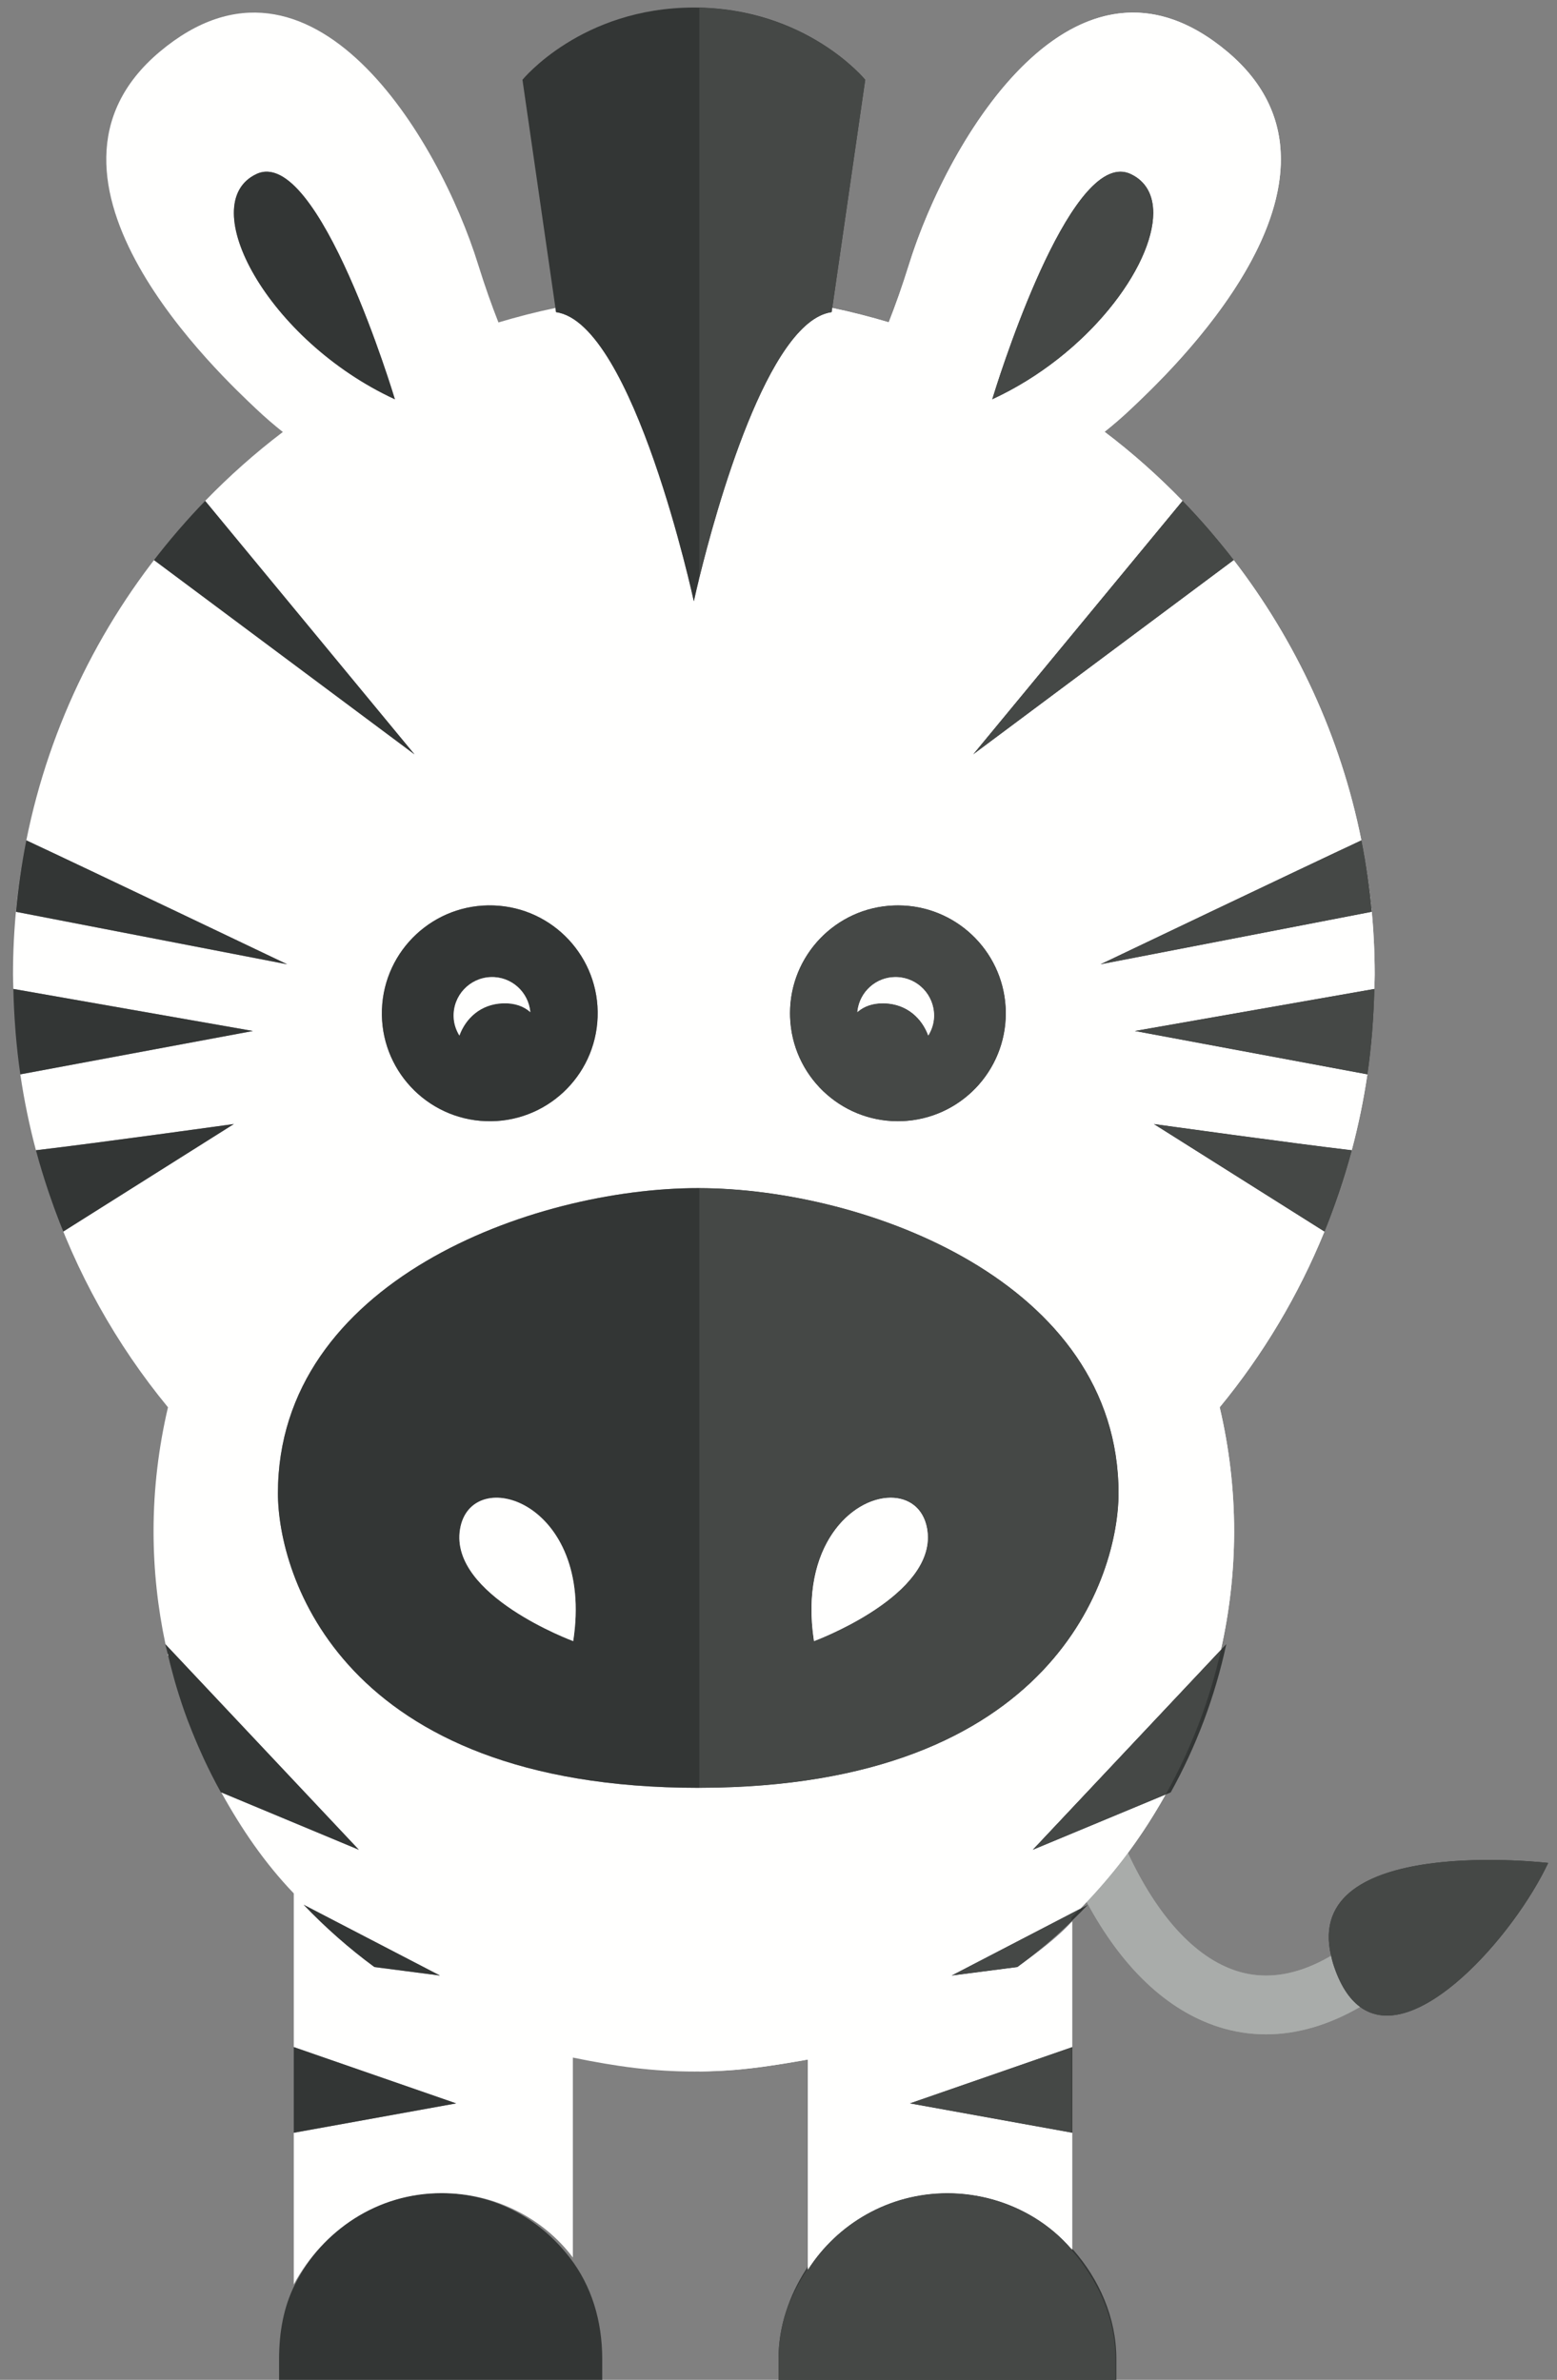 <?xml version="1.0" encoding="UTF-8"?>
<svg width="106px" height="162px" viewBox="0 0 106 162" version="1.1" xmlns="http://www.w3.org/2000/svg" xmlns:xlink="http://www.w3.org/1999/xlink">
    <rect x="0" y="0" width="106" height="162" fill="#808080" stroke="none"/>
    <!-- Generator: Sketch 52.4 (67378) - http://www.bohemiancoding.com/sketch -->
    <title>Group 13</title>
    <desc>Created with Sketch.</desc>
    <g id="Page-1" stroke="none" stroke-width="1" fill="none" fill-rule="evenodd">
        <g id="A&amp;M1" transform="translate(-589, -392)">
            <g id="Group-13" transform="translate(589, 392)">
                <path d="M90.747,133.638 C90.692,133.463 90.659,133.3 90.62,133.134 C88.356,134.462 86.192,134.815 84.175,134.163 C81.359,133.254 78.79,130.436 76.786,126.132 C75.918,127.302 74.977,128.412 73.979,129.469 C76.374,133.924 79.422,136.832 82.945,137.97 C84.006,138.312 85.092,138.481 86.192,138.481 C88.303,138.481 90.463,137.85 92.593,136.615 C91.843,136.064 91.207,135.112 90.747,133.638" id="Fill-174" fill="#9FA1A0"></path>
                <path d="M90.62,133.134 C90.659,133.3 90.692,133.463 90.747,133.638 C91.207,135.112 91.843,136.064 92.593,136.615 C96.359,139.381 103.057,131.788 105.399,126.814 C105.399,126.814 88.668,124.843 90.62,133.134" id="Fill-175" fill="#333635"></path>
                <path d="M30.022,149.289 C25.613,149.289 21.942,151.82 20.081,155.504 C19.308,157.032 19,158.756 19,160.586 L19,162 L41,162 L41,160.586 C41,157.978 40.267,155.585 38.784,153.673 C36.718,151.01 33.653,149.289 30.022,149.289" id="Fill-176" fill="#333635"></path>
                <path d="M64.45,149.289 C60.455,149.289 56.876,151.368 54.866,154.499 C53.739,156.257 53,158.342 53,160.586 L53,162 L76,162 L76,160.586 C76,157.736 74.81,155.141 73.069,153.154 C70.999,150.789 67.84,149.289 64.45,149.289" id="Fill-177" fill="#333635"></path>
                <path d="M13.729,119.398 C13.426,118.731 13.143,118.054 12.879,117.366 C13.143,118.054 13.427,118.731 13.729,119.398" id="Fill-178" fill="#FFFFFE"></path>
                <path d="M15.02,121.982 C14.619,121.257 14.245,120.515 13.893,119.761 C14.245,120.515 14.619,121.257 15.02,121.982" id="Fill-179" fill="#FFFFFE"></path>
                <path d="M11.812,114.125 C11.662,113.591 11.526,113.051 11.4,112.507 C11.525,113.051 11.662,113.59 11.812,114.125" id="Fill-180" fill="#FFFFFE"></path>
                <path d="M12.754,117.048 C12.482,116.321 12.238,115.58 12.013,114.833 C12.237,115.581 12.482,116.32 12.754,117.048" id="Fill-181" fill="#FFFFFE"></path>
                <path d="M47.536,121.7 C23.218,121.7 18.921,107.184 18.921,101.648 C18.921,87.249 36.215,80.877 47.536,80.877 C58.855,80.877 76.151,87.249 76.151,101.648 C76.151,107.184 71.853,121.7 47.536,121.7 M25.49,133.9 C23.762,132.628 22.153,131.207 20.673,129.66 L29.954,134.479 L25.49,133.9 M33.607,61.635 C37.661,61.778 40.832,65.184 40.685,69.239 C40.541,73.294 37.138,76.465 33.083,76.32 C29.025,76.175 25.856,72.769 26.002,68.714 C26.147,64.659 29.552,61.489 33.607,61.635 M17.454,11.848 C21.69,9.848 26.885,27.181 26.885,27.181 C18.219,23.181 13.218,13.848 17.454,11.848 M60.865,61.635 C64.921,61.489 68.325,64.659 68.471,68.714 C68.616,72.769 65.447,76.175 61.39,76.32 C57.335,76.465 53.932,73.294 53.787,69.239 C53.641,65.184 56.812,61.778 60.865,61.635 M76.981,11.848 C81.218,13.848 76.217,23.181 67.551,27.181 C67.551,27.181 72.745,9.848 76.981,11.848 M79.352,122.158 L70.308,125.92 L83.117,112.31 C83.701,109.709 84.018,107.008 84.018,104.23 C84.018,101.327 83.672,98.506 83.036,95.797 C85.98,92.221 88.392,88.19 90.167,83.834 L78.551,76.514 C78.551,76.514 87.878,77.812 92.025,78.3 C92.475,76.613 92.832,74.889 93.09,73.133 L77.255,70.181 L93.563,67.319 C93.57,66.997 93.588,66.678 93.588,66.354 C93.588,63.234 93.274,60.19 92.687,57.243 C93.002,58.824 93.232,60.433 93.383,62.069 L74.921,65.641 C74.921,65.641 88.894,58.968 92.681,57.204 C91.264,50.128 88.23,43.639 83.989,38.125 L66.255,51.35 L80.505,34.096 C78.858,32.398 77.088,30.823 75.199,29.393 C75.801,28.913 76.4,28.399 76.981,27.848 C79.226,25.72 93.884,12.181 83.551,3.514 C73.218,-5.152 64.551,9.421 61.885,18.003 C61.423,19.489 60.958,20.791 60.506,21.94 C59.244,21.565 57.963,21.232 56.658,20.963 L56.617,21.25 C51.331,21.986 47.236,40.931 47.236,40.931 C47.236,40.931 43.142,21.986 37.855,21.25 L37.814,20.963 C36.498,21.235 35.206,21.569 33.934,21.95 C33.48,20.798 33.014,19.493 32.551,18.003 C29.885,9.421 21.218,-5.152 10.885,3.514 C0.552,12.181 15.21,25.72 17.454,27.848 C18.042,28.404 18.646,28.923 19.254,29.407 C17.373,30.834 15.608,32.404 13.968,34.096 L28.218,51.35 L10.483,38.125 C11.012,37.438 11.561,36.768 12.126,36.112 C7.023,42.031 3.386,49.246 1.792,57.204 C5.578,58.968 19.552,65.641 19.552,65.641 L1.09,62.069 C1.24,60.431 1.472,58.818 1.786,57.235 C1.198,60.185 0.885,63.232 0.885,66.354 C0.885,66.678 0.902,66.997 0.909,67.319 L17.218,70.181 L1.383,73.133 C1.641,74.889 1.998,76.613 2.446,78.3 C6.595,77.812 15.922,76.514 15.922,76.514 L4.306,83.834 C3.96,82.985 3.642,82.122 3.345,81.249 C5.161,86.604 7.918,91.523 11.436,95.797 C10.801,98.507 10.454,101.327 10.454,104.23 C10.454,106.874 10.739,109.45 11.269,111.937 L24.43,125.92 L15.065,122.012 C16.437,124.492 18,126.798 20,128.886 L20,139.348 L31.055,143.181 L20,145.181 L20,155.504 C22,151.82 25.67,149.289 30.079,149.289 C33.71,149.289 37,151.01 39,153.673 L39,140.063 C42,140.677 44.439,141.013 47.293,141.013 C49.937,141.013 52,140.727 55,140.197 L55,154.499 C57,151.368 60.512,149.289 64.507,149.289 C67.896,149.289 71,150.789 73,153.154 L73,145.181 L61.945,143.181 L73,139.348 L73,130.784 C72,131.901 70.579,132.944 69.278,133.9 L64.799,134.479 L73.541,129.937 C73.691,129.782 73.836,129.625 73.983,129.469 C74.981,128.412 75.92,127.302 76.788,126.132 C77.727,124.868 78.579,123.539 79.352,122.158" id="Fill-182" fill="#FFFFFE"></path>
                <path d="M1.379,73.099 C1.246,72.19 1.145,71.271 1.067,70.345 C1.146,71.269 1.246,72.19 1.379,73.099" id="Fill-183" fill="#FFFFFE"></path>
                <path d="M3.253,80.977 C2.962,80.104 2.693,79.222 2.454,78.327 C2.693,79.222 2.963,80.104 3.253,80.977" id="Fill-184" fill="#FFFFFE"></path>
                <path d="M82.352,36.119 C82.915,36.773 83.462,37.44 83.989,38.125 C83.463,37.44 82.916,36.773 82.352,36.119" id="Fill-185" fill="#FFFFFE"></path>
                <path d="M80.515,34.106 C81.11,34.721 81.688,35.352 82.249,35.999 C81.688,35.352 81.11,34.721 80.515,34.106" id="Fill-186" fill="#FFFFFE"></path>
                <path d="M12.218,36.006 C12.783,35.354 13.366,34.716 13.967,34.097 C13.366,34.716 12.784,35.354 12.218,36.006" id="Fill-187" fill="#FFFFFE"></path>
                <path d="M1.05,70.117 C0.977,69.191 0.929,68.259 0.909,67.319 C0.929,68.26 0.976,69.191 1.05,70.117" id="Fill-188" fill="#FFFFFE"></path>
                <path d="M91.127,81.253 C90.83,82.124 90.513,82.986 90.167,83.834 C90.513,82.986 90.831,82.125 91.127,81.253" id="Fill-189" fill="#FFFFFE"></path>
                <path d="M92.017,78.331 C91.778,79.224 91.511,80.104 91.221,80.974 C91.511,80.104 91.778,79.224 92.017,78.331" id="Fill-190" fill="#FFFFFE"></path>
                <path d="M93.563,67.319 C93.544,68.259 93.495,69.191 93.423,70.117 C93.497,69.191 93.544,68.26 93.563,67.319" id="Fill-191" fill="#FFFFFE"></path>
                <path d="M93.405,70.345 C93.328,71.271 93.227,72.189 93.094,73.098 C93.227,72.189 93.326,71.269 93.405,70.345" id="Fill-192" fill="#FFFFFE"></path>
                <path d="M61.062,66.512 C62.509,66.562 63.641,67.777 63.59,69.225 C63.574,69.693 63.424,70.122 63.196,70.495 C62.774,69.335 61.764,68.352 60.231,68.298 C59.423,68.27 58.807,68.506 58.367,68.898 C58.493,67.52 59.663,66.462 61.062,66.512 M53.787,69.239 C53.932,73.294 57.335,76.465 61.39,76.32 C65.447,76.175 68.616,72.769 68.471,68.714 C68.325,64.659 64.921,61.489 60.865,61.635 C56.812,61.778 53.641,65.184 53.787,69.239" id="Fill-193" fill="#333635"></path>
                <path d="M63.196,70.495 C63.424,70.122 63.574,69.693 63.59,69.225 C63.641,67.777 62.509,66.562 61.062,66.512 C59.663,66.462 58.493,67.52 58.367,68.898 C58.807,68.506 59.423,68.27 60.231,68.298 C61.764,68.352 62.774,69.335 63.196,70.495" id="Fill-194" fill="#FFFFFE"></path>
                <path d="M33.411,66.512 C34.81,66.462 35.979,67.519 36.105,68.898 C35.666,68.506 35.05,68.269 34.241,68.298 C32.709,68.352 31.698,69.335 31.276,70.495 C31.049,70.122 30.898,69.693 30.883,69.225 C30.832,67.777 31.964,66.563 33.411,66.512 Z M33.083,76.32 C37.138,76.465 40.541,73.294 40.686,69.239 C40.832,65.184 37.661,61.778 33.607,61.635 C29.552,61.489 26.147,64.659 26.002,68.714 C25.856,72.769 29.025,76.175 33.083,76.32 Z" id="Fill-195" fill="#333635"></path>
                <path d="M34.241,68.298 C35.05,68.269 35.666,68.506 36.105,68.898 C35.979,67.519 34.81,66.462 33.411,66.512 C31.964,66.563 30.832,67.777 30.883,69.225 C30.898,69.693 31.049,70.122 31.276,70.495 C31.698,69.335 32.709,68.352 34.241,68.298" id="Fill-196" fill="#FFFFFE"></path>
                <path d="M31.317,104.103 C32.052,99.603 40.494,102.173 39.024,111.714 C39.024,111.714 30.586,108.602 31.317,104.103 M63.124,104.103 C63.856,108.602 55.417,111.714 55.417,111.714 C53.948,102.173 62.389,99.603 63.124,104.103 M76.151,101.648 C76.151,87.249 58.855,80.877 47.536,80.877 C36.215,80.877 18.921,87.249 18.921,101.648 C18.921,107.184 23.218,121.7 47.536,121.7 C71.853,121.7 76.151,107.184 76.151,101.648" id="Fill-197" fill="#333635"></path>
                <path d="M63.124,104.103 C62.389,99.603 53.948,102.173 55.417,111.714 C55.417,111.714 63.856,108.602 63.124,104.103" id="Fill-198" fill="#FFFFFE"></path>
                <path d="M39.024,111.714 C40.494,102.173 32.052,99.604 31.317,104.102 C30.586,108.602 39.024,111.714 39.024,111.714" id="Fill-199" fill="#FFFFFE"></path>
                <path d="M17.454,11.848 C13.218,13.848 18.219,23.181 26.885,27.181 C26.885,27.181 21.69,9.848 17.454,11.848" id="Fill-200" fill="#333635"></path>
                <path d="M76.981,11.848 C72.745,9.848 67.551,27.181 67.551,27.181 C76.217,23.181 81.218,13.848 76.981,11.848" id="Fill-201" fill="#333635"></path>
                <path d="M47.236,40.931 C47.236,40.931 51.331,21.986 56.617,21.25 L56.658,20.963 L58.903,5.431 C58.903,5.431 54.903,0.514 47.236,0.514 C39.569,0.514 35.569,5.431 35.569,5.431 L37.814,20.963 L37.855,21.25 C43.142,21.986 47.236,40.931 47.236,40.931" id="Fill-202" fill="#333635"></path>
                <path d="M15.922,76.514 C15.922,76.514 6.595,77.813 2.446,78.3 L2.454,78.327 C2.693,79.222 2.962,80.104 3.253,80.977 C3.283,81.067 3.313,81.158 3.345,81.249 C3.642,82.122 3.96,82.985 4.306,83.834 L15.922,76.514" id="Fill-203" fill="#333635"></path>
                <path d="M0.909,67.319 C0.929,68.259 0.977,69.191 1.05,70.117 L1.067,70.345 C1.145,71.271 1.246,72.19 1.379,73.099 L1.383,73.133 L17.218,70.181 L0.909,67.319" id="Fill-204" fill="#333635"></path>
                <path d="M19.552,65.641 C19.552,65.641 5.578,58.968 1.792,57.204 L1.786,57.235 C1.472,58.818 1.24,60.431 1.09,62.068 L19.552,65.641" id="Fill-205" fill="#333635"></path>
                <path d="M28.218,51.35 L13.968,34.096 L13.967,34.097 C13.366,34.716 12.783,35.354 12.218,36.006 L12.126,36.112 C11.561,36.768 11.012,37.438 10.483,38.125 L28.218,51.35" id="Fill-206" fill="#333635"></path>
                <path d="M90.167,83.834 C90.513,82.986 90.83,82.124 91.127,81.253 C91.158,81.159 91.19,81.066 91.221,80.974 C91.511,80.104 91.778,79.224 92.017,78.331 L92.026,78.3 L92.025,78.3 C87.878,77.812 78.551,76.514 78.551,76.514 L90.167,83.834" id="Fill-207" fill="#333635"></path>
                <path d="M93.09,73.133 L93.094,73.098 C93.227,72.189 93.328,71.271 93.405,70.345 L93.423,70.117 C93.495,69.191 93.544,68.259 93.563,67.319 L77.255,70.181 L93.09,73.133" id="Fill-208" fill="#333635"></path>
                <path d="M93.383,62.069 C93.232,60.433 93.002,58.824 92.687,57.243 L92.681,57.204 C88.894,58.968 74.921,65.641 74.921,65.641 L93.383,62.069" id="Fill-209" fill="#333635"></path>
                <path d="M83.989,38.125 C83.462,37.44 82.915,36.773 82.352,36.119 L82.249,35.999 C81.688,35.352 81.11,34.721 80.515,34.106 L80.505,34.096 L66.255,51.35 L83.989,38.125" id="Fill-210" fill="#333635"></path>
                <polyline id="Fill-211" fill="#333635" points="20 139.348 20 145.181 31.055 143.181 20 139.348"></polyline>
                <polyline id="Fill-212" fill="#333635" points="73 145.181 73 139.348 61.945 143.181 73 145.181"></polyline>
                <path d="M24.43,125.914 L11.269,111.934 L11.251,111.916 C11.294,112.115 11.354,112.308 11.4,112.506 C11.526,113.05 11.662,113.591 11.812,114.125 C11.878,114.361 11.941,114.598 12.013,114.833 C12.238,115.58 12.482,116.321 12.754,117.048 C12.793,117.155 12.838,117.26 12.879,117.366 C13.143,118.054 13.426,118.731 13.729,119.398 C13.784,119.519 13.837,119.641 13.893,119.761 C14.245,120.515 14.619,121.252 15.02,121.977 L15.034,122 L15.037,122 L24.43,125.914" id="Fill-213" fill="#333635"></path>
                <path d="M20.673,129.66 C22.153,131.207 23.762,132.628 25.49,133.9 L29.954,134.479 L20.673,129.66" id="Fill-214" fill="#333635"></path>
                <path d="M70.308,125.92 L79.352,122.158 L79.703,122.012 C81.431,118.894 82.718,115.502 83.487,111.917 L83.117,112.31 L70.308,125.92" id="Fill-215" fill="#333635"></path>
                <path d="M64.784,134.479 L69.25,133.9 C70.551,132.944 71.782,131.901 72.943,130.784 C73.325,130.417 73.699,130.043 74.065,129.66 L73.534,129.937 L64.784,134.479" id="Fill-216" fill="#333635"></path>
                <path d="M86.192,138.481 C85.092,138.481 84.006,138.312 82.945,137.97 C79.422,136.832 76.375,133.925 73.981,129.471 C73.982,129.47 73.982,129.47 73.983,129.469 C74.981,128.413 75.919,127.303 76.787,126.133 C78.79,130.437 81.36,133.254 84.175,134.163 C84.832,134.376 85.505,134.481 86.192,134.481 C87.612,134.481 89.094,134.029 90.62,133.134 C90.659,133.3 90.692,133.463 90.747,133.638 C91.207,135.112 91.843,136.064 92.593,136.615 C90.463,137.85 88.303,138.481 86.192,138.481" id="Fill-218" fill="#A9ACAA"></path>
                <path d="M94.421,137.205 C93.764,137.205 93.147,137.022 92.593,136.615 C91.843,136.064 91.207,135.112 90.747,133.638 C90.692,133.463 90.659,133.3 90.62,133.134 C90.532,132.761 90.482,132.408 90.467,132.075 C90.25,127.397 96.877,126.609 101.373,126.609 C103.596,126.609 105.299,126.802 105.395,126.813 C105.398,126.813 105.399,126.814 105.399,126.814 C103.401,131.057 98.235,137.205 94.421,137.205" id="Fill-219" fill="#454846"></path>
                <path d="M75.943,162 L53,162 L53,160.586 C53,159.575 53.15,158.596 53.418,157.664 C53.781,156.529 54.324,155.465 54.943,154.499 L54.943,154.38 C54.962,154.352 54.981,154.324 55,154.295 L55,154.499 C56.996,151.375 60.497,149.298 64.481,149.289 C66.619,149.295 68.664,149.897 70.401,150.936 C71.363,151.523 72.223,152.25 72.943,153.088 L72.943,153.154 C74.684,155.141 75.943,157.736 75.943,160.586 L75.943,162" id="Fill-220" fill="#454846"></path>
                <path d="M55,154.499 L55,140.197 C54.981,140.201 54.962,140.204 54.943,140.207 L54.943,140.197 C54.843,140.219 54.743,140.239 54.643,140.26 C52.93,140.559 51.517,140.773 50.1,140.895 C49.277,140.958 48.447,140.994 47.61,141.003 L47.61,121.7 C71.86,121.67 76.151,107.178 76.151,101.648 C76.151,87.281 58.931,80.905 47.61,80.877 L47.61,39.335 C48.734,34.755 52.273,21.855 56.617,21.25 L56.658,20.963 C57.963,21.232 59.244,21.565 60.506,21.94 C60.959,20.791 61.423,19.489 61.885,18.003 C63.976,11.272 69.758,0.856 77.14,0.856 C79.17,0.856 81.322,1.644 83.551,3.514 C86.195,5.731 87.202,8.268 87.201,10.85 C87.195,18.362 78.651,26.264 76.981,27.848 C76.4,28.399 75.801,28.913 75.199,29.393 C77.088,30.823 78.858,32.398 80.505,34.096 L66.255,51.35 L83.989,38.125 C88.23,43.639 91.264,50.128 92.681,57.204 C88.894,58.968 74.921,65.641 74.921,65.641 L93.383,62.069 C93.232,60.433 93.002,58.824 92.687,57.243 C93.27,60.167 93.583,63.187 93.588,66.28 C93.588,66.305 93.588,66.329 93.588,66.354 C93.588,66.678 93.57,66.997 93.563,67.319 L77.255,70.181 L93.09,73.133 C92.832,74.889 92.475,76.613 92.025,78.3 C87.878,77.812 78.551,76.514 78.551,76.514 L90.167,83.834 C88.391,88.19 85.98,92.221 83.035,95.797 C83.672,98.506 84.018,101.327 84.018,104.23 C84.018,104.25 84.018,104.27 84.018,104.29 C84.018,104.294 84.018,104.299 84.018,104.303 C84.018,104.322 84.018,104.341 84.018,104.36 L84.018,104.361 C84.008,107.092 83.692,109.75 83.117,112.31 L70.308,125.92 L79.352,122.158 C78.847,123.061 78.308,123.941 77.733,124.795 C77.427,125.248 77.111,125.694 76.786,126.132 L76.787,126.133 C75.919,127.303 74.981,128.413 73.983,129.469 C73.982,129.47 73.982,129.47 73.981,129.471 C73.98,129.47 73.98,129.47 73.979,129.469 C73.83,129.627 73.681,129.784 73.529,129.939 L64.784,134.479 L64.804,134.477 L64.799,134.479 L69.278,133.9 C70.555,132.962 71.947,131.94 72.943,130.847 L72.943,139.367 L61.945,143.181 L72.943,145.17 L72.943,153.088 C72.223,152.25 71.363,151.523 70.401,150.936 C68.69,149.892 66.656,149.289 64.507,149.289 C64.498,149.289 64.49,149.289 64.481,149.289 C60.497,149.298 56.996,151.375 55,154.499 M61.123,76.325 C61.212,76.325 61.3,76.323 61.39,76.32 C65.36,76.178 68.48,72.914 68.475,68.974 C68.475,68.888 68.474,68.801 68.471,68.714 C68.469,68.662 68.466,68.61 68.463,68.559 C68.463,68.545 68.462,68.531 68.461,68.516 C68.22,64.65 65.01,61.636 61.145,61.63 C61.141,61.63 61.137,61.63 61.133,61.63 C61.044,61.63 60.955,61.632 60.865,61.635 C56.899,61.775 53.777,65.039 53.782,68.979 C53.782,69.065 53.784,69.152 53.787,69.239 C53.928,73.201 57.181,76.319 61.112,76.325 C61.116,76.325 61.119,76.325 61.123,76.325 M67.563,27.139 C67.555,27.167 67.551,27.181 67.551,27.181 C74.067,24.173 78.511,18.15 78.514,14.496 C78.515,13.291 78.032,12.344 76.981,11.848 C76.75,11.739 76.517,11.687 76.281,11.687 C76.273,11.687 76.264,11.687 76.257,11.687 C72.299,11.744 67.831,26.259 67.563,27.139" id="Fill-221" fill="#FFFFFE"></path>
                <path d="M90.167,83.834 C90.513,82.986 90.83,82.124 91.127,81.253 C90.83,82.125 90.513,82.986 90.167,83.834" id="Fill-223" fill="#FFFFFE"></path>
                <path d="M93.423,70.117 C93.495,69.191 93.544,68.259 93.563,67.319 C93.544,68.26 93.497,69.191 93.423,70.117" id="Fill-224" fill="#FFFFFE"></path>
                <path d="M61.123,76.325 C61.119,76.325 61.116,76.325 61.112,76.325 C57.181,76.318 53.928,73.201 53.787,69.239 C53.784,69.152 53.782,69.065 53.782,68.979 C53.777,65.039 56.899,61.775 60.865,61.635 C60.955,61.632 61.044,61.63 61.133,61.63 C61.137,61.63 61.141,61.63 61.145,61.63 C65.01,61.636 68.22,64.65 68.461,68.516 C68.462,68.531 68.463,68.545 68.463,68.559 C68.466,68.61 68.469,68.662 68.471,68.714 C68.474,68.801 68.475,68.888 68.475,68.974 C68.48,72.914 65.36,76.178 61.39,76.32 C61.3,76.323 61.212,76.325 61.123,76.325 M60.231,68.298 C61.764,68.352 62.774,69.335 63.196,70.495 C63.424,70.122 63.574,69.693 63.59,69.225 C63.591,69.191 63.591,69.157 63.591,69.123 C63.587,67.721 62.475,66.561 61.062,66.512 C61.03,66.511 60.998,66.51 60.967,66.51 C60.964,66.51 60.961,66.51 60.959,66.51 C59.638,66.514 58.542,67.505 58.377,68.803 C58.375,68.823 58.373,68.842 58.371,68.861 C58.369,68.873 58.368,68.885 58.367,68.898 C58.382,68.884 58.397,68.871 58.412,68.859 C58.418,68.854 58.424,68.849 58.43,68.844 C58.838,68.506 59.389,68.297 60.093,68.296 C60.096,68.296 60.098,68.296 60.101,68.296 C60.102,68.296 60.102,68.296 60.103,68.296 C60.145,68.296 60.188,68.296 60.231,68.298" id="Fill-225" fill="#454846"></path>
                <path d="M63.196,70.495 C62.774,69.335 61.764,68.352 60.231,68.298 C60.188,68.296 60.145,68.296 60.103,68.296 C60.102,68.296 60.102,68.296 60.101,68.296 C60.098,68.296 60.096,68.296 60.093,68.296 C59.389,68.297 58.838,68.506 58.43,68.844 C58.424,68.849 58.418,68.854 58.412,68.859 C58.397,68.871 58.382,68.884 58.367,68.898 C58.368,68.885 58.369,68.873 58.371,68.861 C58.373,68.842 58.375,68.823 58.377,68.803 C58.542,67.505 59.638,66.514 60.959,66.51 C60.961,66.51 60.964,66.51 60.967,66.51 C60.998,66.51 61.03,66.511 61.062,66.512 C62.475,66.561 63.587,67.721 63.591,69.123 C63.591,69.157 63.591,69.191 63.59,69.225 C63.574,69.693 63.424,70.122 63.196,70.495" id="Fill-226" fill="#FFFFFE"></path>
                <path d="M47.61,121.7 L47.61,80.877 C58.931,80.905 76.151,87.281 76.151,101.648 C76.151,107.178 71.86,121.67 47.61,121.7 M55.406,111.642 C55.41,111.666 55.413,111.69 55.417,111.714 C55.417,111.714 63.162,108.858 63.169,104.662 C63.169,104.478 63.155,104.291 63.124,104.103 C63.12,104.081 63.117,104.061 63.113,104.04 C63.113,104.038 63.113,104.037 63.112,104.035 C62.857,102.646 61.853,101.952 60.643,101.952 C60.642,101.952 60.641,101.952 60.64,101.952 C60.635,101.952 60.63,101.952 60.625,101.952 C58.009,101.964 54.447,105.201 55.405,111.635 C55.405,111.637 55.406,111.64 55.406,111.642" id="Fill-227" fill="#454846"></path>
                <path d="M55.417,111.714 C55.413,111.69 55.41,111.666 55.406,111.642 C55.406,111.64 55.405,111.637 55.405,111.635 C54.447,105.201 58.009,101.964 60.625,101.952 C60.63,101.952 60.635,101.952 60.64,101.952 C60.641,101.952 60.642,101.952 60.643,101.952 C61.853,101.953 62.858,102.646 63.112,104.035 C63.113,104.037 63.113,104.038 63.113,104.04 C63.117,104.061 63.12,104.081 63.124,104.103 C63.155,104.291 63.169,104.478 63.169,104.662 C63.162,108.858 55.417,111.714 55.417,111.714" id="Fill-228" fill="#FFFFFE"></path>
                <path d="M67.551,27.181 C67.551,27.181 67.555,27.167 67.563,27.139 C67.831,26.259 72.299,11.744 76.257,11.687 C76.264,11.687 76.273,11.687 76.281,11.687 C76.517,11.687 76.751,11.739 76.981,11.848 C78.032,12.344 78.515,13.291 78.514,14.496 C78.511,18.15 74.067,24.173 67.551,27.181" id="Fill-229" fill="#454846"></path>
                <path d="M47.61,39.335 L47.61,0.528 C55.003,0.688 58.878,5.4 58.903,5.431 L56.658,20.963 L56.617,21.25 C52.273,21.855 48.734,34.755 47.61,39.335" id="Fill-230" fill="#454846"></path>
                <path d="M90.167,83.834 L78.551,76.514 C78.551,76.514 87.878,77.812 92.025,78.3 L92.026,78.3 L92.017,78.331 C91.884,78.829 91.741,79.323 91.591,79.814 C91.472,80.203 91.348,80.589 91.221,80.974 C91.189,81.066 91.158,81.159 91.127,81.253 C90.83,82.124 90.513,82.986 90.167,83.834" id="Fill-231" fill="#454846"></path>
                <path d="M93.09,73.133 L77.255,70.181 L93.563,67.319 C93.544,68.259 93.495,69.191 93.423,70.117 L93.405,70.345 C93.326,71.269 93.227,72.189 93.094,73.098 L93.09,73.133" id="Fill-232" fill="#454846"></path>
                <path d="M74.921,65.641 C74.921,65.641 88.894,58.968 92.681,57.204 L92.687,57.243 C93.002,58.824 93.232,60.433 93.383,62.069 L74.921,65.641" id="Fill-233" fill="#454846"></path>
                <path d="M83.656,37.698 C83.233,37.162 82.797,36.636 82.352,36.119 C82.798,36.636 83.234,37.162 83.656,37.698" id="Fill-234" fill="#FFFFFE"></path>
                <path d="M66.255,51.35 L80.505,34.096 L80.515,34.106 C81.11,34.721 81.688,35.352 82.249,35.999 L82.352,36.119 C82.797,36.636 83.233,37.162 83.656,37.698 C83.768,37.84 83.878,37.982 83.988,38.125 L83.989,38.125 L66.255,51.35" id="Fill-235" fill="#454846"></path>
                <polyline id="Fill-236" fill="#454846" points="72.943 145.17 61.945 143.181 72.943 139.367 72.943 145.17"></polyline>
                <path d="M70.308,125.92 L83.117,112.31 L83.13,112.296 C82.346,115.797 81.063,119.11 79.359,122.155 L79.352,122.158 L70.308,125.92" id="Fill-237" fill="#454846"></path>
                <path d="M64.784,134.479 L73.529,129.939 C73.336,130.137 73.141,130.333 72.943,130.526 L72.943,130.784 C71.782,131.901 70.551,132.944 69.25,133.9 L64.804,134.477 L64.784,134.479" id="Fill-238" fill="#454846"></path>
            </g>
        </g>
    </g>
</svg>